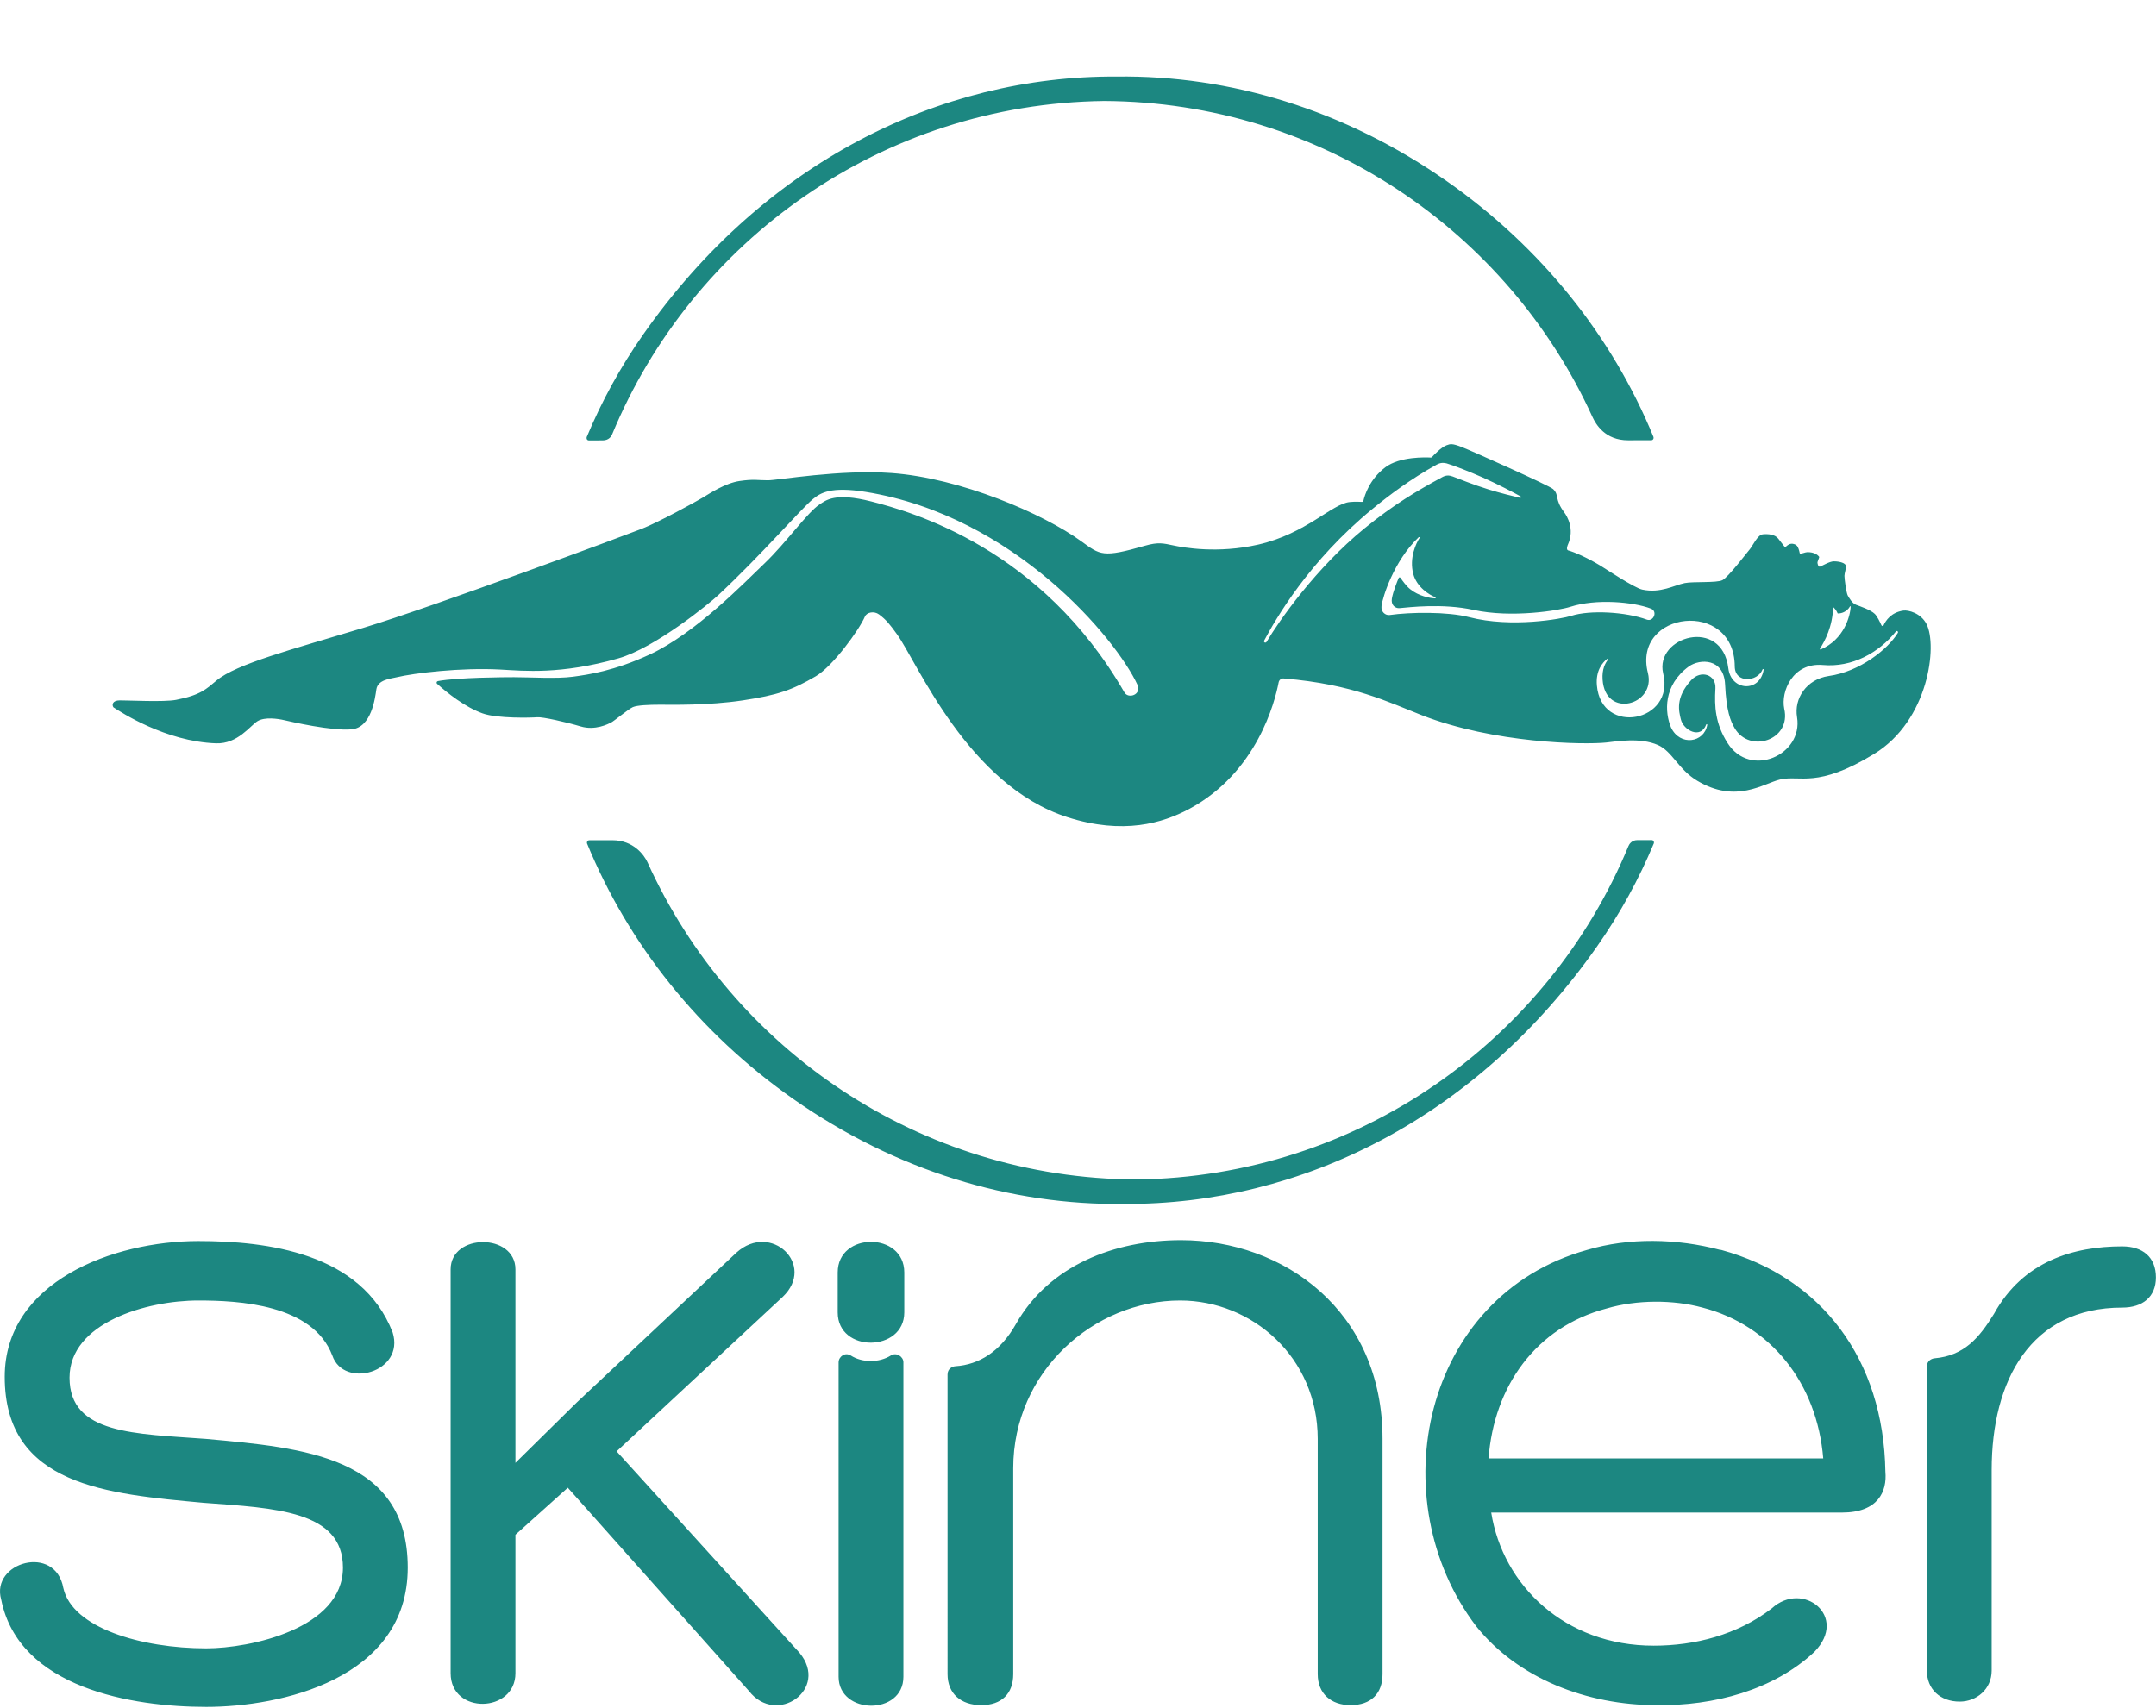 <svg width="1493" height="1183" viewBox="0 0 1493 1183" fill="none" xmlns="http://www.w3.org/2000/svg">
<g clip-path="url(#clip0_197_260)">
<path fill-rule="evenodd" clip-rule="evenodd" d="M1380.82 910.016C1401.07 873.368 1436.16 863.306 1469.57 863.306C1483.72 863.306 1492.94 870.686 1492.94 884.817C1492.94 898.342 1483.72 905.713 1469.57 905.713C1406.26 905.713 1379.2 956.111 1379.2 1018.19V1157.09C1379.2 1170 1368.75 1178.61 1357.07 1178.61C1343.55 1178.61 1334.33 1170 1334.33 1157.09V946.608C1334.33 942.331 1337.9 940.997 1339.58 940.85C1360.09 939.073 1370.58 926.69 1380.82 910.016ZM626.199 881.376C626.199 853.101 580.095 853.101 580.095 881.376V909.033C580.095 937.31 626.199 936.69 626.199 909.033V881.376ZM580.714 1161.4L580.717 943.664C580.717 939.722 585.122 936.333 589.186 938.923C597.223 944.045 608.899 943.972 616.979 938.843C620.935 936.396 625.59 939.887 625.59 943.495V1161.4C625.59 1188.44 580.714 1187.82 580.714 1161.4ZM912.503 1159.55V996.673C912.503 940.131 867.018 900.799 817.217 900.799C757.588 900.799 701.655 949.969 701.655 1016.96V1159.55C701.655 1173.07 693.661 1181.06 679.518 1181.06C665.381 1181.06 656.161 1173.07 656.161 1159.55L656.158 952.064C656.158 947.974 659.567 946.431 661.592 946.322C678.069 945.261 692.802 936.081 703.457 917.206C726.524 876.349 771.973 859 817.838 859C889.146 859 957.386 908.172 957.386 996.673V1159.55C957.386 1173.07 949.394 1181.06 935.25 1181.06C921.723 1181.06 912.503 1173.07 912.503 1159.55ZM1112.57 906.331C1133.47 900.18 1158.68 900.18 1178.97 905.713C1226.3 918.008 1258.27 957.962 1262.57 1010.2H1030.81C1034.5 960.417 1063.39 919.236 1112.57 906.331ZM1191.25 865.76C1161.14 857.771 1127.94 857.159 1099.05 865.76C984.703 897.722 955.812 1039.08 1022.21 1126.37C1051.1 1162.62 1099.05 1181.06 1147 1181.06C1186.96 1181.68 1228.15 1170.61 1256.42 1144.19C1280.4 1119.61 1248.43 1094.4 1226.91 1114.07C1202.94 1132.51 1173.43 1139.88 1145.15 1139.88C1083.68 1139.88 1040.65 1098.09 1032.65 1047.69H1275.48C1300.68 1047.69 1306.83 1032.94 1305.6 1019.42C1304.37 941.36 1261.33 884.817 1191.88 865.76H1191.25ZM399.347 971.474L356.93 1013.27V879.247C356.93 854.049 312.056 854.049 312.056 879.247V1158.94C312.056 1187.82 356.93 1186.59 356.93 1158.94V1063.05L393.201 1030.48L518.607 1171.23C537.667 1195.81 574.548 1170.01 553.65 1144.8L427.01 1005.28L541.962 898.342C565.328 876.208 533.97 846.095 510.005 867.607L399.347 971.474ZM0.816 1107.92C13.111 1169.38 91.794 1182.29 142.822 1182.29C193.841 1182.29 282.361 1163.24 282.361 1085.8C282.361 1008.97 210.441 1002.83 142.822 996.673C93.642 992.989 48.149 993.607 48.149 954.264C48.149 916.16 101.633 900.799 137.288 900.799C164.95 900.799 216.588 903.255 230.113 938.902C238.104 962.256 280.524 950.58 271.911 922.924C250.403 867.607 184.62 859.619 137.288 859.619C78.276 859.619 3.274 887.892 3.274 953.656C3.274 1029.26 74.582 1034.79 140.976 1040.93C190.773 1044.61 237.485 1046.46 237.485 1085.8C237.485 1128.2 172.943 1141.73 142.822 1141.73C97.948 1141.73 49.996 1127.59 43.853 1099.93C38.317 1069.2 -6.556 1082.11 0.816 1107.92Z" fill="#1C8781"/>
<path fill-rule="evenodd" clip-rule="evenodd" d="M1053.03 343.838C1048.18 341.174 1037.86 335.665 1026.63 330.667C1018.46 327.032 1006.36 322.231 1001.79 320.952C999.84 320.408 997.56 320.319 994.8 321.851C976.65 331.917 961.99 343.016 950.596 352.347C906.262 388.631 883.125 429.216 875.464 443.605C874.799 444.895 876.392 445.679 877.088 444.579C885.734 430.011 911.17 393.514 944.927 365.955C964.97 349.586 981.32 339.905 998.75 330.478C1001.39 329.047 1003.47 329.119 1006 330.049C1009.26 331.247 1020.08 335.724 1030.94 339.056C1038.9 341.502 1047.86 343.73 1052.59 344.808C1053.17 344.937 1053.61 344.312 1053.03 343.838ZM1143.19 421.543C1130.95 416.876 1105.32 414.537 1087.4 420.321C1079.53 422.858 1046.74 428.214 1020.5 422.472C998.72 417.712 975.45 420.716 969.13 421.236C966 421.492 963.11 418.876 963.85 414.614C964.68 409.766 967.42 403.035 968.58 400.323C968.77 399.84 969.43 399.726 969.83 400.249C971.07 402.105 973.72 405.826 976.5 408.084C982.37 412.857 990.18 414.326 993.73 414.471C994.29 414.524 994.3 413.829 993.94 413.68C989.92 412.1 981.08 406.787 978.65 397.503C975.76 386.451 980.64 376.202 983 372.672C983.3 372.205 982.72 371.823 982.42 372.106C965.05 388.687 957.445 413.746 956.677 419.661C956.119 423.939 959.514 426.391 962.32 425.99C976.57 423.948 1002.47 423.607 1017.32 427.461C1046.63 435.07 1081.59 428.643 1088.08 426.557C1101.12 422.362 1125.92 423.805 1140.48 429.197C1144.89 430.828 1148.24 423.47 1143.19 421.543ZM1312.95 437.328C1301.1 452.12 1282.54 462.475 1262.17 460.594C1241.36 458.88 1233.14 479.008 1235.54 490.813C1240.67 512.651 1211.65 522.063 1201.27 504.435C1198.38 499.531 1195.46 492.508 1194.6 474.045C1193.74 455.802 1177.13 456.162 1169.5 461.618C1151.66 474.651 1152.71 493.422 1157.18 503.923C1163.33 516.99 1180.16 514.533 1182.25 502.063C1182.32 501.58 1181.66 501.396 1181.51 501.88C1177.69 512.208 1165.75 505.848 1163.95 498.207C1162.61 492.576 1159.99 483.313 1171.09 471.146C1177.8 463.796 1188.47 467.182 1187.9 476.84C1187.17 489.329 1187.74 501.221 1196.38 514.758C1212.06 539.335 1248.72 522.919 1244.44 496.802C1242.22 483.799 1250.94 470.517 1266.32 468.246C1287.93 465.278 1307.44 449.544 1314.21 438.388C1314.76 437.441 1313.54 436.646 1312.95 437.328ZM1220.55 463.675C1217.13 472.416 1201.37 473.548 1201.29 461.582C1201 414.635 1130.21 423.127 1141.15 466.122C1146.82 488.402 1111.57 498.175 1109.76 470.63C1109.3 463.643 1111.51 459.288 1113.67 456.746C1114.01 456.33 1113.52 455.906 1113.16 456.175C1109.51 459.014 1104.97 464.619 1105.81 474.653C1108.77 510.093 1160.25 500.06 1151.7 466.351C1145.8 440.839 1192.52 427.124 1196.85 462.899C1198.76 478.707 1218.72 479.784 1221.3 463.912C1221.37 463.261 1220.67 463.329 1220.55 463.675ZM1281.18 419.905C1278.92 423.976 1274.8 425.039 1272.59 424.895C1271.6 422.66 1270.45 421.33 1269.41 420.441C1269.1 434.042 1263.62 444.065 1260.34 449.229C1260.1 449.621 1260.42 450.016 1260.79 449.858C1277.08 442.954 1281.36 426.498 1281.57 420.006L1281.18 419.905ZM1085.77 377.18C1085.57 377.626 1084.31 380.617 1085.87 381.234C1090.1 382.34 1099.16 386.291 1108.31 391.836C1111.77 393.927 1131.64 407.175 1137.23 408.382C1149.91 411.111 1159.32 405.333 1166.66 403.869C1172.59 402.685 1188.72 403.869 1192.74 401.861C1196.75 399.856 1209.7 382.797 1211.71 380.455C1213.71 378.114 1217.06 370.427 1220.73 370.09C1224.41 369.757 1229.09 370.09 1231.43 373.1L1235.57 378.415C1235.97 378.98 1236.59 378.729 1236.76 378.584L1237.92 377.65C1238.35 377.328 1239.16 376.754 1240.46 376.628C1241.61 376.515 1243.97 376.933 1244.98 378.95C1245.74 380.466 1246.21 382.645 1246.4 383.625C1247.9 383.483 1250.2 382.496 1251.5 382.46C1256.37 382.33 1258.75 384.476 1259.55 385.397C1259.76 385.643 1259.81 385.986 1259.71 386.224L1258.69 389.03C1258.61 389.254 1258.54 389.679 1258.59 389.974C1258.75 390.893 1259.18 392.744 1260.2 392.491C1261.54 392.158 1266.86 388.815 1269.89 388.815C1274.41 388.815 1277.92 390.152 1278.25 391.823C1278.59 393.493 1277.25 397.044 1277.25 398.844C1277.25 401.185 1278.59 410.883 1279.59 412.554C1280.59 414.224 1282.6 417.904 1285.28 418.906C1287.95 419.908 1295.48 422.417 1298.32 425.259C1299.91 426.858 1301.8 430.725 1302.85 433.064C1303.13 433.655 1303.97 433.84 1304.36 433.105C1305.74 430.047 1309.46 424.142 1318.05 422.92C1321.42 422.436 1330.14 424.564 1334.1 432.278C1341.76 447.188 1335.63 499.115 1297.75 522.243C1258.12 546.449 1246.62 536.648 1232.67 539.932C1221.1 542.65 1202.27 556.938 1175.25 540.746C1162.14 532.896 1158.1 520.441 1148.09 516.033C1135.75 510.596 1119.32 513.559 1112.26 514.305C1097.25 515.898 1034.65 514.99 984.32 495.288C961.61 486.395 936.718 473.913 889.375 469.979C887.188 469.592 885.751 471.052 885.438 472.655C882.931 485.771 870.594 535.118 823.453 560.335C805.218 570.087 777.909 578.405 739.183 566.019C670.23 543.965 635.26 458.819 621.135 439.3C616.089 432.328 613.743 429.354 608.701 425.57C605.232 423.024 600.214 424.091 598.939 427.05C594.883 436.475 576.599 461.565 564.952 468.385C548.556 477.989 538.452 481.49 514.456 485.104C490.044 488.783 464.293 488.114 456.937 488.114C449.581 488.114 441.219 488.447 438.211 489.785C435.201 491.126 425.167 499.486 423.162 500.484C421.153 501.486 412.126 506.168 402.093 503.16C392.06 500.155 375.674 496.473 371.996 496.808C368.318 497.139 344.49 497.804 334.208 494.131C321.936 489.749 309.698 479.923 302.698 473.661C301.988 472.938 302.397 471.9 303.271 471.749C317.424 469.184 349.668 469.054 355.945 469.054C367.315 469.054 385.35 470.255 396.742 468.724C407.287 467.306 425.264 464.76 449.916 453.339C481.835 438.56 515.803 403.227 529.505 390.152C544.218 376.108 559.162 354.878 567.452 349.459C571.8 346.618 577.993 340.837 603.411 347.354C632.076 354.705 721.139 379.86 778.56 479.439C781.136 484.4 790.9 481.281 787.554 474.079C772.95 442.652 702.64 357.394 599.508 340.722C575.375 336.82 568.143 341.4 562.948 345.683C554.462 352.675 527.398 384.235 497.402 412.217C491.178 418.027 453.546 448.83 428.178 456.015C388.05 467.383 362.794 464.645 346.417 463.765C319.26 462.31 287.037 466.135 274.31 469.176C270.29 470.141 261.616 470.841 260.636 477.411C259.738 483.453 257.294 503.829 243.58 505.166C229.872 506.502 201.113 499.816 196.765 498.814C192.418 497.808 183.389 496.473 178.372 499.486C173.358 502.49 164.683 515.39 149.613 514.86C114.552 513.634 83.389 493.079 78.548 489.914C77.386 488.27 77.719 485.104 83.065 485.104C89.084 485.104 113.541 486.366 121.858 484.769C139.002 481.481 143.024 477.096 149.882 471.393C163.852 459.776 201.706 450.001 251.359 434.957C301.009 419.916 432.913 370.774 444.448 366.261C455.984 361.745 481.56 347.708 486.576 344.7C491.589 341.691 502.223 334.631 512.156 333.164C522.091 331.701 524.694 332.665 531.717 332.665C538.738 332.665 581.522 325.028 617.477 327.652C665.206 331.136 722.371 355.808 748.681 374.855C762.052 384.536 763.371 386.474 793.016 377.963C801.978 375.388 805.554 376.292 812.573 377.795C819.597 379.296 843.214 383.611 871.287 377.217C904.592 369.625 922.33 348.93 934.721 347.734C938.346 347.38 941.565 347.527 943.072 347.632C943.649 347.673 944.029 347.367 944.168 346.755C944.929 343.416 948.241 332.032 959.353 323.64C969.38 316.067 987.55 316.735 990.78 316.92C991.11 316.94 991.42 316.803 991.65 316.539C993.03 315.038 997.95 309.853 1001.65 308.429C1004.38 307.378 1005.66 307.09 1012.18 309.597C1018.7 312.106 1073.08 336.362 1075.55 338.803C1080.03 343.223 1076.18 345.491 1083.29 355.014C1085.13 357.483 1090.58 366.467 1085.77 377.18Z" fill="#1C8781"/>
<path fill-rule="evenodd" clip-rule="evenodd" d="M1143.74 581.889C1145.19 581.889 1145.57 583.402 1145.26 584.157C1134.97 608.863 1122.01 632.577 1106.13 655.259C1023.05 773.885 901.54 834.608 778.272 833.908C699.849 834.887 620.447 811 549.518 761.346C483.949 715.44 434.994 653.669 406.506 584.223C406.205 583.486 406.649 582.01 408.1 582.01L424.155 581.982C438.686 581.982 446.133 592.29 448.427 597.36C506.812 726.296 636.302 816.175 786.886 816.989C940.748 815.112 1072.22 720.24 1127.69 585.986C1128.24 584.63 1130.03 581.91 1133.78 581.91L1143.74 581.889ZM407.817 305.045C406.312 305.045 405.978 303.491 406.303 302.714C416.591 278.032 429.535 254.339 445.406 231.681C528.487 113.051 649.995 52.328 773.265 53.029C851.684 52.053 931.088 75.937 1002.02 125.591C1067.53 171.457 1116.46 233.163 1144.96 302.535C1145.38 303.703 1144.74 304.929 1143.42 304.929L1127.4 304.957C1111.57 304.957 1105.14 294.033 1102.69 288.667C1044.11 160.219 914.877 70.761 764.652 69.945C610.862 71.829 479.445 166.602 423.935 300.753C423.347 302.171 421.719 305.024 417.332 305.024L407.817 305.045Z" fill="#1C8781"/>
</g>
<defs>
<clipPath id="clip0_197_260">
<rect width="1493" height="1183" fill="white"/>
</clipPath>
</defs>
</svg>
